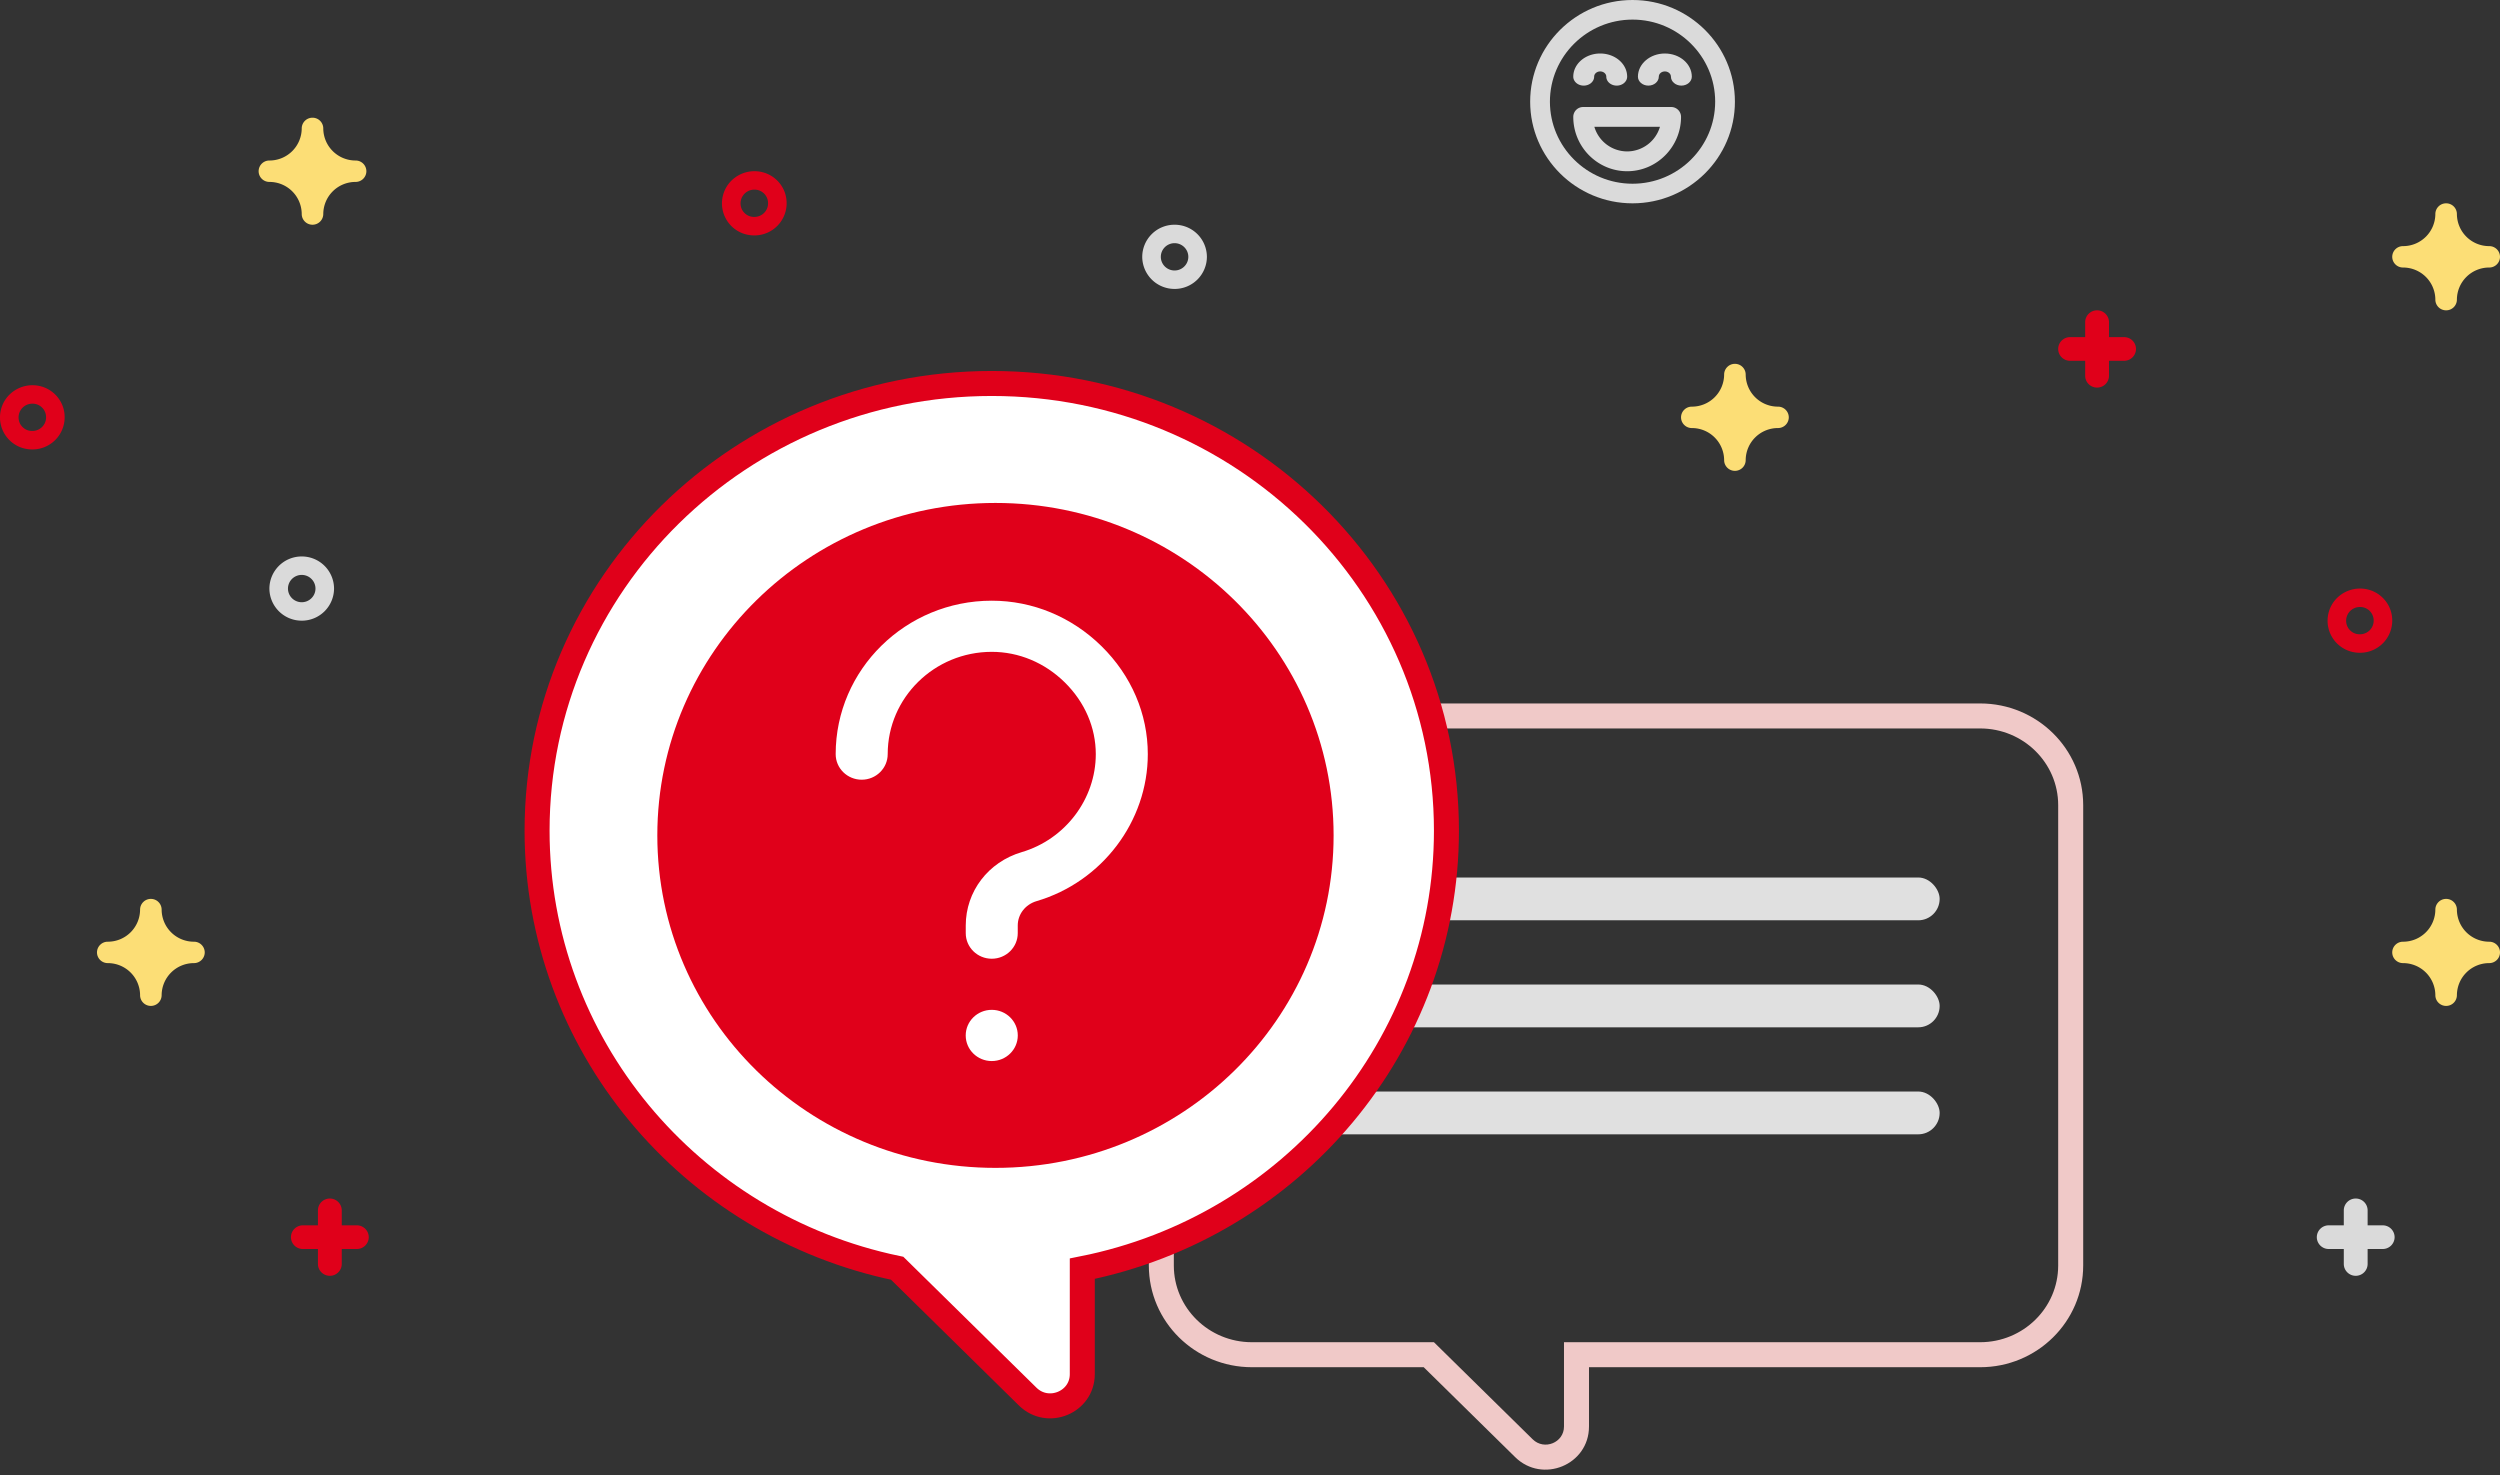 <svg xmlns="http://www.w3.org/2000/svg" width="200" height="118" viewBox="0 0 200 118">
    <rect x="0" y="0" width="200" height="118" fill="#333333" stroke="none"/>
    <g fill="none" fill-rule="evenodd">
        <path fill="#F0C9C8" fill-rule="nonzero" d="M100.149 58.276c-3.448 0-6.243 2.748-6.243 6.137v36.826c0 3.39 2.795 6.138 6.243 6.138h14.566l7.9 7.768c.924.908 2.504.265 2.504-1.02v-6.748h33.294c3.447 0 6.242-2.748 6.242-6.138V64.413c0-3.39-2.795-6.137-6.242-6.137h-58.264zm26.97 55.85c0 3.07-3.727 4.588-5.906 2.445l-7.317-7.194H100.15c-4.545 0-8.243-3.636-8.243-8.138V64.413c0-4.502 3.698-8.137 8.243-8.137h58.264c4.544 0 8.242 3.635 8.242 8.137v36.826c0 4.502-3.698 8.138-8.242 8.138h-31.294v4.748z"/>
        <rect width="53.448" height="3.424" x="101.724" y="78.761" fill="#E0E0E0" rx="1.712"/>
        <rect width="53.448" height="3.424" x="101.724" y="87.322" fill="#E0E0E0" rx="1.712"/>
        <rect width="43.103" height="3.424" x="112.069" y="70.2" fill="#E0E0E0" rx="1.712"/>
        <path fill="#FFF" fill-rule="nonzero" stroke="#E0001A" stroke-width="2" d="M86.583 101.496v8.435c0 2.26-2.755 3.382-4.366 1.798L71.774 101.46c-16.67-3.469-28.808-18.005-28.808-35.002 0-19.765 16.289-35.78 36.374-35.78s36.375 16.015 36.375 35.78c0 17.121-12.322 31.694-29.132 35.037z"/>
        <ellipse cx="79.637" cy="66.833" fill="#E0001A" fill-rule="nonzero" rx="27.051" ry="26.597"/>
        <path fill="#FFF" fill-rule="nonzero" d="M79.341 84.884h-.002c-1.15 0-2.082-.917-2.082-2.047v-.002-.001c0-1.13.932-2.047 2.082-2.047h.002c1.15 0 2.082.917 2.082 2.047v.002c0 1.13-.932 2.048-2.082 2.048zM79.34 76.698c-1.15 0-2.08-.916-2.08-2.046v-.611c0-2.722 1.798-5.08 4.475-5.87 3.49-1.03 5.928-4.253 5.928-7.84 0-2.128-.881-4.167-2.483-5.742-1.602-1.575-3.676-2.442-5.84-2.442-4.59 0-8.324 3.671-8.324 8.183 0 1.13-.932 2.046-2.08 2.046-1.15 0-2.082-.916-2.082-2.046 0-6.768 5.6-12.274 12.485-12.275 3.277 0 6.395 1.293 8.783 3.64 2.388 2.348 3.703 5.415 3.702 8.636 0 5.38-3.658 10.214-8.894 11.758-.903.266-1.51 1.05-1.51 1.95v.612c.001 1.131-.93 2.047-2.08 2.047z"/>
        <path fill="#E0001A" fill-rule="nonzero" d="M27.34 98.027v-1.198a.95.95 0 0 0-.952-.946.95.95 0 0 0-.953.946v1.198h-1.206a.95.95 0 0 0-.953.947.95.95 0 0 0 .953.946h1.206v1.198a.95.95 0 0 0 .953.946.95.95 0 0 0 .953-.946V99.92h1.207a.95.95 0 0 0 .952-.946.95.95 0 0 0-.952-.947H27.34zM168.72 26.97v-1.197a.95.95 0 0 0-.953-.946.95.95 0 0 0-.953.946v1.198h-1.206a.95.95 0 0 0-.953.946.95.95 0 0 0 .953.947h1.206v1.197a.95.95 0 0 0 .953.946.95.95 0 0 0 .953-.946v-1.197h1.206a.95.95 0 0 0 .954-.947.95.95 0 0 0-.954-.946h-1.206z"/>
        <path fill="#DADADA" fill-rule="nonzero" d="M186.298 98.027h1.206v-1.198a.95.95 0 0 1 .953-.946.95.95 0 0 1 .953.946v1.198h1.207a.95.95 0 0 1 .952.947.95.95 0 0 1-.952.946h-1.207v1.198a.95.95 0 0 1-.953.946.95.95 0 0 1-.953-.946V99.92h-1.206a.95.95 0 0 1-.953-.946.95.95 0 0 1 .953-.947"/>
        <path fill="#FCDE76" fill-rule="nonzero" d="M142.241 32.532a2.58 2.58 0 0 1-2.586-2.569.86.86 0 0 0-.862-.856.86.86 0 0 0-.862.856 2.58 2.58 0 0 1-2.586 2.569.86.86 0 0 0-.862.856.86.86 0 0 0 .862.856 2.58 2.58 0 0 1 2.586 2.568.86.86 0 0 0 .862.856.86.86 0 0 0 .862-.856 2.58 2.58 0 0 1 2.586-2.568.86.86 0 0 0 .862-.856.86.86 0 0 0-.862-.856zM199.138 75.337a2.58 2.58 0 0 1-2.586-2.569.86.86 0 0 0-.862-.856.86.86 0 0 0-.862.856 2.58 2.58 0 0 1-2.587 2.569.86.86 0 0 0-.862.856.86.86 0 0 0 .862.856 2.58 2.58 0 0 1 2.587 2.568.86.86 0 0 0 .862.856.86.86 0 0 0 .862-.856 2.58 2.58 0 0 1 2.586-2.568.86.86 0 0 0 .862-.856.86.86 0 0 0-.862-.856zM199.138 19.69a2.58 2.58 0 0 1-2.586-2.568.86.86 0 0 0-.862-.856.86.86 0 0 0-.862.856 2.58 2.58 0 0 1-2.587 2.568.86.86 0 0 0-.862.856.86.86 0 0 0 .862.856 2.58 2.58 0 0 1 2.587 2.569.86.86 0 0 0 .862.856.86.86 0 0 0 .862-.856 2.58 2.58 0 0 1 2.586-2.569.86.86 0 0 0 .862-.856.86.86 0 0 0-.862-.856zM15.517 75.337a2.58 2.58 0 0 1-2.586-2.569.86.86 0 0 0-.862-.856.86.86 0 0 0-.862.856 2.58 2.58 0 0 1-2.586 2.569.86.86 0 0 0-.862.856.86.86 0 0 0 .862.856 2.58 2.58 0 0 1 2.586 2.568.86.86 0 0 0 .862.856.86.86 0 0 0 .862-.856 2.58 2.58 0 0 1 2.586-2.568.86.86 0 0 0 .862-.856.86.86 0 0 0-.862-.856z"/>
        <path fill="#DADADA" fill-rule="nonzero" d="M130.603 1.568c-3.645 0-6.61 2.945-6.61 6.565 0 3.62 2.965 6.565 6.61 6.565 3.646 0 6.611-2.945 6.611-6.565 0-3.62-2.965-6.565-6.61-6.565zm0 14.698c-4.516 0-8.19-3.648-8.19-8.133 0-4.485 3.674-8.133 8.19-8.133s8.19 3.648 8.19 8.133c0 4.485-3.674 8.133-8.19 8.133z"/>
        <path fill="#DADADA" fill-rule="nonzero" d="M129.338 6.849c-.461 0-.835-.321-.835-.717 0-.23-.218-.418-.486-.418-.267 0-.485.188-.485.418 0 .396-.374.717-.835.717-.46 0-.835-.321-.835-.717 0-1.02.967-1.852 2.155-1.852 1.189 0 2.155.831 2.155 1.852 0 .396-.374.717-.834.717M127.548 10.144a2.747 2.747 0 0 0 2.624 1.97 2.748 2.748 0 0 0 2.625-1.97h-5.25zm2.624 3.554c-2.376 0-4.31-1.95-4.31-4.345 0-.437.352-.792.785-.792h7.05c.434 0 .786.355.786.792 0 2.395-1.934 4.345-4.31 4.345zM24.138 45.993c-.607 0-1.1.49-1.1 1.093 0 .602.493 1.092 1.1 1.092.606 0 1.1-.49 1.1-1.092 0-.603-.494-1.093-1.1-1.093zm0 3.66a2.58 2.58 0 0 1-2.586-2.567 2.58 2.58 0 0 1 2.586-2.569 2.58 2.58 0 0 1 2.586 2.569 2.58 2.58 0 0 1-2.586 2.568zM93.966 19.454c-.607 0-1.1.49-1.1 1.093 0 .602.493 1.092 1.1 1.092.606 0 1.1-.49 1.1-1.092 0-.603-.494-1.093-1.1-1.093zm0 3.66a2.58 2.58 0 0 1-2.587-2.567 2.58 2.58 0 0 1 2.587-2.569 2.58 2.58 0 0 1 2.586 2.569 2.58 2.58 0 0 1-2.586 2.568z"/>
        <path fill="#E0001A" fill-rule="nonzero" d="M60.344 15.172a1.099 1.099 0 0 0-1.065 1.375c.091.375.405.686.782.776.442.104.88-.045 1.15-.383.213-.27.284-.61.2-.958a1.08 1.08 0 0 0-1.067-.81zm.001 3.662c-.21 0-.423-.025-.633-.075a2.56 2.56 0 0 1-1.878-1.866 2.568 2.568 0 0 1 .478-2.217 2.621 2.621 0 0 1 2.666-.905c.919.22 1.656.951 1.877 1.865a2.577 2.577 0 0 1-2.51 3.198zM2.586 32.294a1.099 1.099 0 0 0-1.066 1.375c.092.374.405.686.782.776.442.104.881-.045 1.15-.383.213-.27.285-.61.2-.958a1.08 1.08 0 0 0-1.066-.81zm0 3.662c-.21 0-.423-.025-.633-.075a2.56 2.56 0 0 1-1.877-1.866 2.568 2.568 0 0 1 .477-2.217 2.621 2.621 0 0 1 2.666-.905c.92.22 1.656.951 1.878 1.865a2.577 2.577 0 0 1-2.51 3.198zM188.793 48.56a1.099 1.099 0 0 0-1.066 1.375c.091.374.405.686.782.776.442.104.881-.045 1.15-.383.213-.27.285-.61.2-.958a1.08 1.08 0 0 0-1.066-.81zm0 3.662c-.21 0-.423-.025-.633-.075a2.56 2.56 0 0 1-1.877-1.866 2.568 2.568 0 0 1 .477-2.217 2.621 2.621 0 0 1 2.666-.905c.919.22 1.656.951 1.878 1.865a2.577 2.577 0 0 1-2.51 3.198z"/>
        <path fill="#FCDE76" fill-rule="nonzero" d="M28.448 12.841a2.58 2.58 0 0 1-2.586-2.568.86.86 0 0 0-.862-.856.86.86 0 0 0-.862.856 2.58 2.58 0 0 1-2.586 2.568.86.86 0 0 0-.862.857.86.86 0 0 0 .862.856 2.58 2.58 0 0 1 2.586 2.568.86.86 0 0 0 .862.856.86.86 0 0 0 .862-.856 2.58 2.58 0 0 1 2.586-2.568.86.86 0 0 0 .862-.856.86.86 0 0 0-.862-.857z"/>
        <path fill="#DADADA" fill-rule="nonzero" d="M134.51 6.849c-.462 0-.835-.321-.835-.717 0-.23-.218-.418-.486-.418s-.485.188-.485.418c0 .396-.374.717-.835.717-.461 0-.835-.321-.835-.717 0-1.02.967-1.852 2.155-1.852 1.19 0 2.156.831 2.156 1.852 0 .396-.374.717-.835.717"/>
    </g>
</svg>
